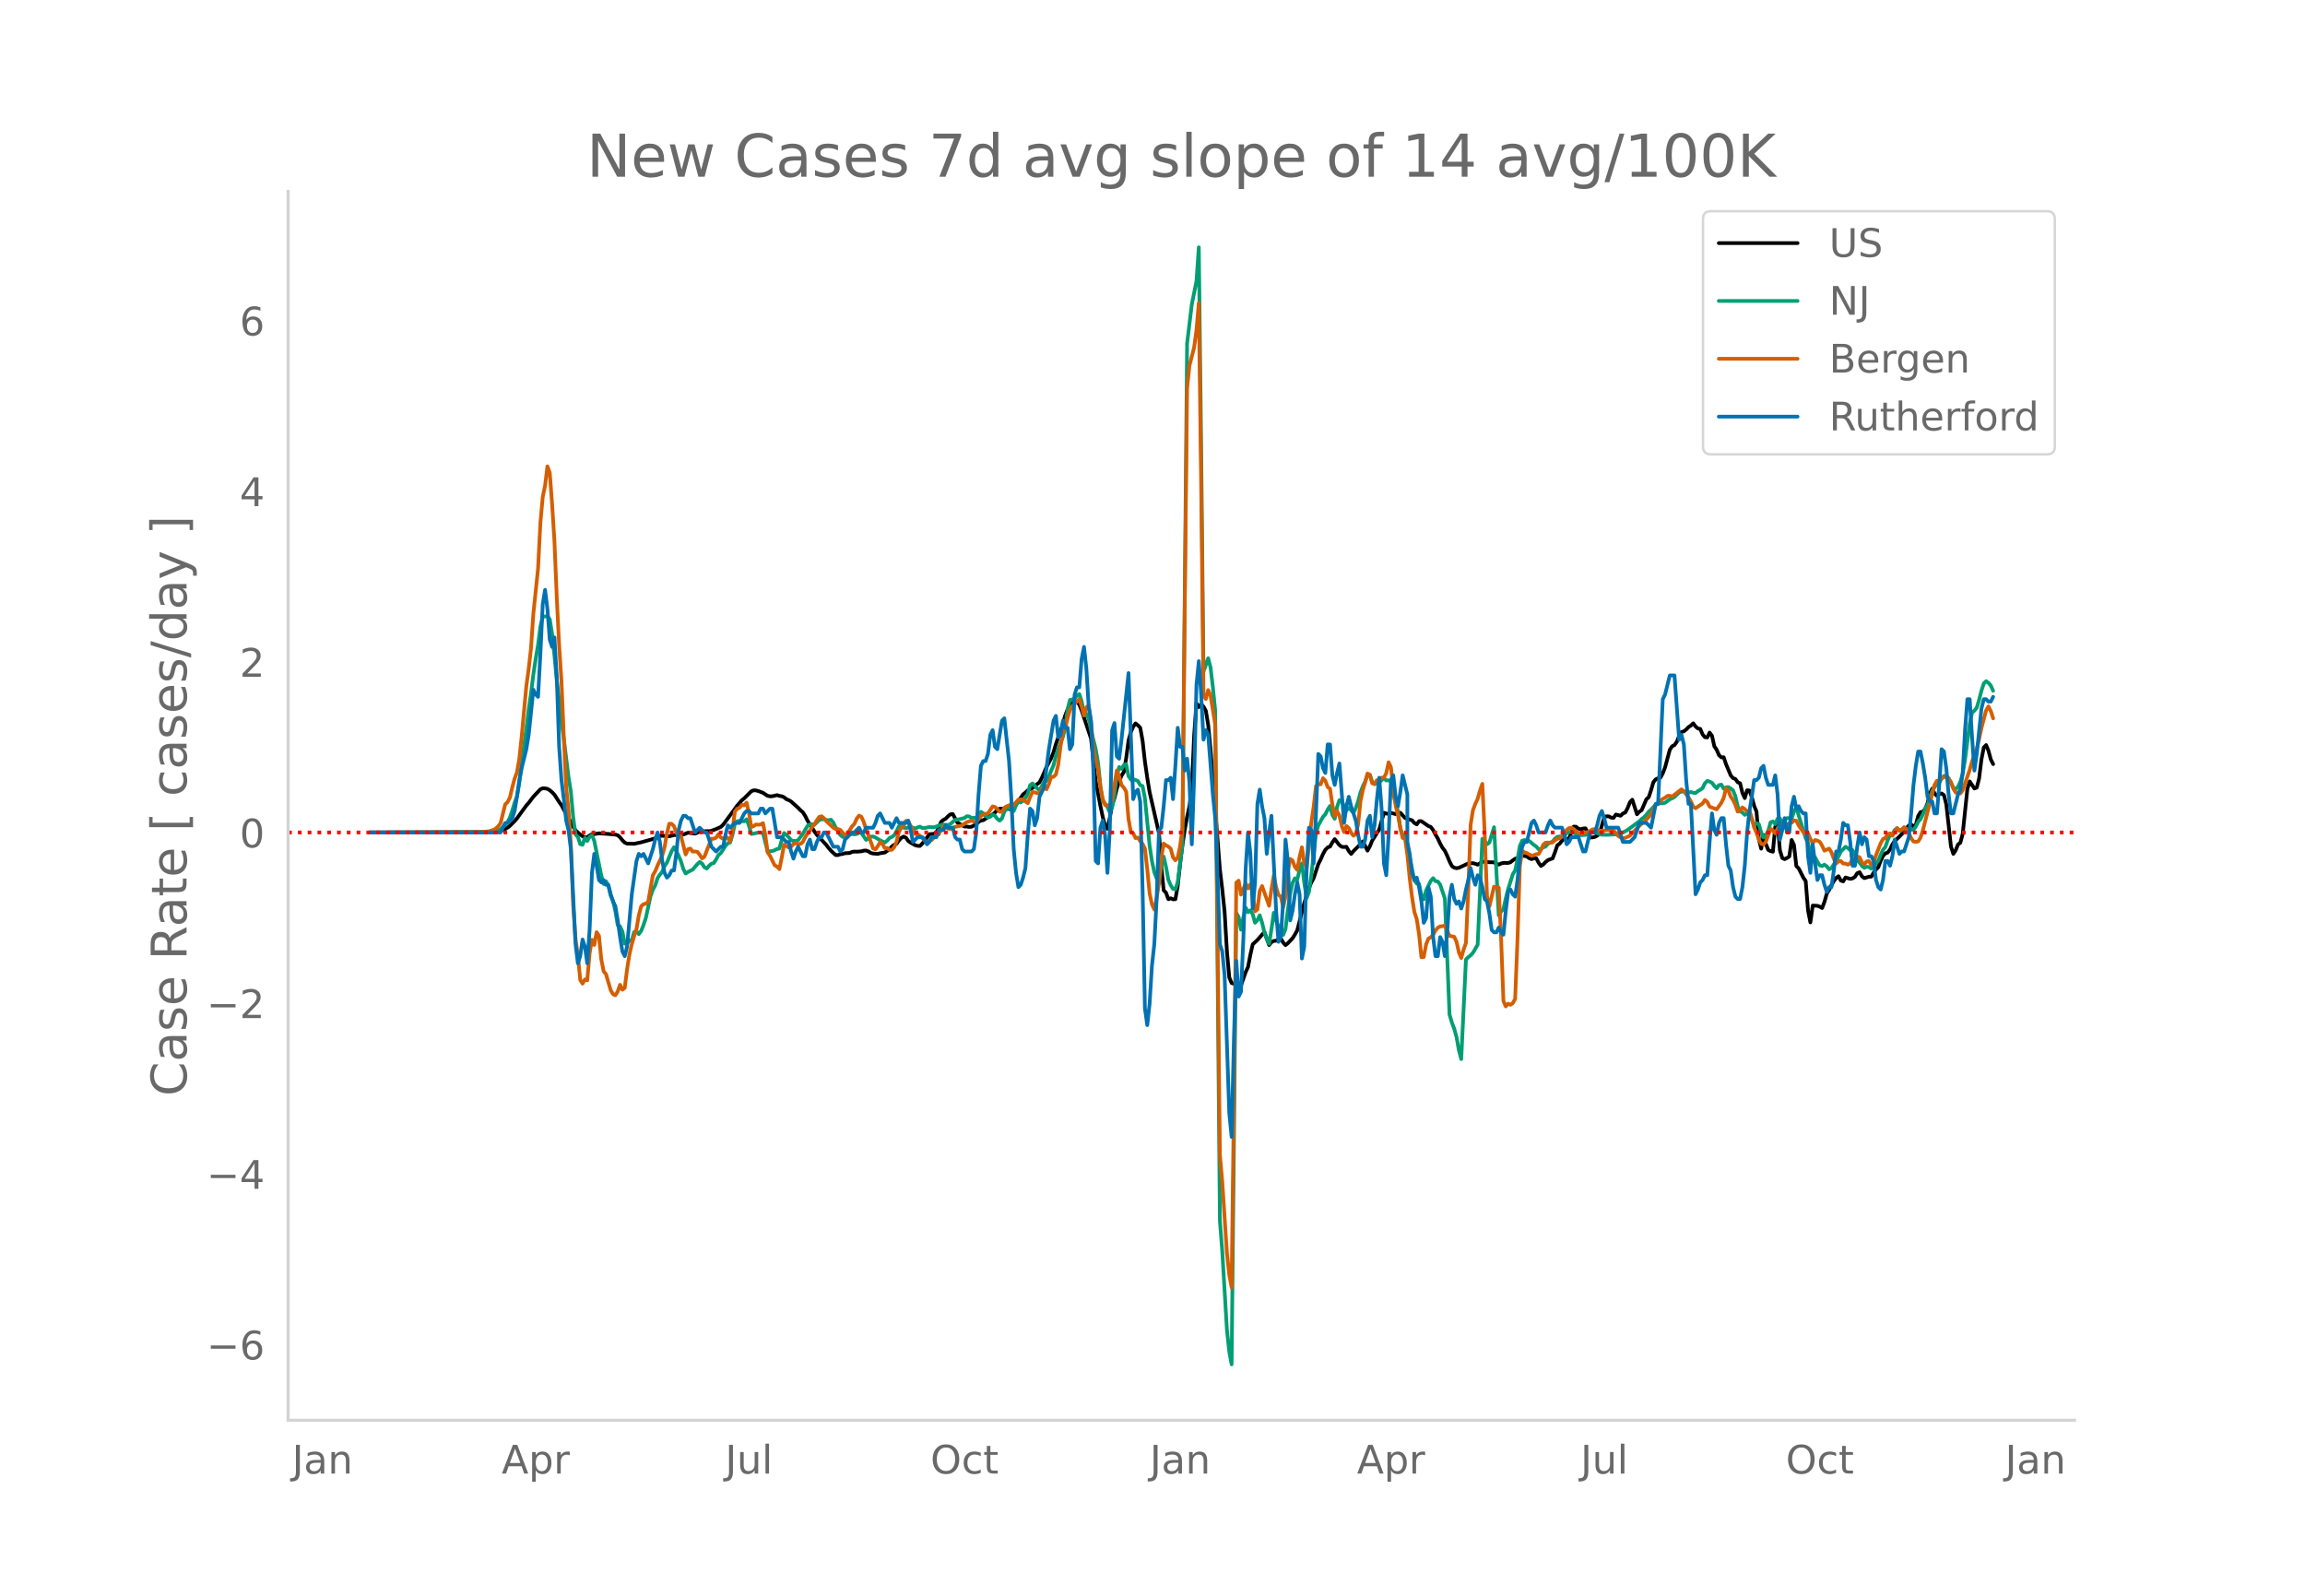 <svg height="864" viewBox="0 0 936 648" width="1248" xmlns="http://www.w3.org/2000/svg" xmlns:xlink="http://www.w3.org/1999/xlink"><defs><style>*{stroke-linecap:butt;stroke-linejoin:round}</style></defs><g id="figure_1"><path d="M0 648h936V0H0z" style="fill:#fff" id="patch_1"/><g id="axes_1"><path d="M117 576.72h725.4V77.76H117z" style="fill:none" id="patch_2"/><path clip-path="url(#p8e85df5270)" d="m149.973 338.045 47.58-.139 4.757-.325.952-.177.952-.31 1.903-1.038.951-.725 1.904-1.897.951-1.119 3.807-5.229.951-1.062 1.903-2.495 2.855-3.033.952-.4.951.044.952.176.951.566.952.823.952.998 1.903 2.955.951 1.327 1.904 3.54 1.903 3.374.951 1.848.952 1.415 1.903 1.7.952.705.951.48.952-.067.952-.726.951-.499.952-.044 1.903-.325 3.806.258 2.855.263.952.263.951.84.952 1.195.951.96.952.398 2.855.08 2.855-.612 5.71-1.597 1.902-.997.952-.05 2.855.207 1.903-.47 1.903-.125.952-.137.951.02 1.903-.757 2.855.398.952-.392.951-.647.952-.045.952.122.951-.086.952.053.951-.178 1.904-.703 1.903-.845.951-.907 4.758-6.441.952-1.367 1.903-2.144.952-.774 2.855-2.853.951-.393.952.053.951.243 1.903.719 1.904 1.24.951.172.952-.019 1.903-.46.952.319.951.144.952.405.951.803.952.365.952.554 2.854 2.57.952.996.952.8.951 1.481.952 1.942 2.855 4.464.951 1.292 3.807 4.07.951 1.277.952 1.088 1.903 1.763.951.01.952-.331.952-.128.951-.295 1.903-.08.952-.442.952-.136.951.047 1.903-.147.952-.28.952-.047.951.358.952.625.951.232 1.904.15.951-.259 1.903-.298 1.904-1.33.951-1.117.952-.72.951-.389.952-1.336.952-1.042.951-.524.952.422.951 1.36.952.672 1.903 1.041.952.259.951.026.952-.964 1.903-2.438.952-1.362 1.903-.166.951-.62.952-1.93.952-2.299.951-.79.952-.518.951-.995.952-.768.952-.088 1.903 3.502 2.855 1.573.951-.003.952.155.951-.094 1.904-.95.951-1.01.952-.526.951-.144 1.904-1.279.951-.453.952-.623.951-.758.952-1.092.951-.46.952-.073 1.903.156.952-.025.951.364.952-.499.952-1.691 2.854-4.074.952-.704.952-.936 1.903-.928 1.903-1.574.952-.742.951-1.812 1.903-4.403 1.904-3.627.951-2.404.952-3.274.951-2.731.952-2.366 1.903-6.596.952-2.411.951-1.834.952-1.11.951-.38.952.195.952 1.208.951 2.392 3.807 11.394 1.903 17.336 1.903 9.987.952 4.553.951 3.425.952 1.311.951-4.42.952-5.337.952-2.67.951-3.856.952-2.909.951-2.32.952-1.588.952-5.507.951-7.228.952-3.475.951-2.118.952-1.363.952.787.951.991.952 5.265.951 8.463.952 6.614.951 5.82 3.807 16.67.951 13.526.952 9.604.952 1.022.951 2.64.952-.382.951.43.952-.06.952-5.423.951-8.835.952-7.67.951-6.259.952-5.262.952-4.287.951-7.412.952-21.401.951-12.99.952 1.525.952-1.15.951.94.952 1.738.951 5.718.952 9.996 3.806 48.751.952 7.966.951 9.114.952 16.17.952 10.58.951 2.236.952.322.951-.522.952 1.85.952-.723 1.903-5.39.951-2.043.952-4.998.952-4.208 1.903-1.76 1.903-2.168.952-1.042 1.903 5.241.951-1.182.952-.476.952-.074.951-.587.952-.334.951 1.648.952 1.048.952-.77 1.903-2.028.951-1.477.952-1.715 2.855-11.085 1.903-6.01.951-2.34.952-1.75 1.903-5.747.952-1.875.951-2.18.952-1.738.952-.96.951-.356.952-1.69.951-1.32 1.904 2.424.951.69.952.098.951-.12.952 1.745.952 1.168.951-1.143 1.903-1.873 1.904-2.049 1.903 3.745.951-1.796.952-2.313 2.855-4.49 1.903-6.787.951.315.952.146.952-.411 1.903.491 1.903-.55 1.903 2.127 2.855.949.952 1.07.951.582.952-1.319.951.012 2.855 1.993.952.346.951 1.269.952 1.855.952 1.57.951 2.061.952 1.702.951 1.239.952 2.005.951 2.303.952 1.877.952.659.951.211.952-.168 3.806-1.772 1.903-.098.952.223.952.387 1.903-1.175.951-.037 1.904.216 1.903.038.951.626.952.281.952-.44.951-.24 1.903.025.952-.275.952-.784.951-.63.952-.308.951-.604.952-.372 1.903.315.952.746.951.37.952-.327.951-.038.952 1.805.952 1.316.951-.587.952-1.012.951-.763 1.904-.715.951-2.479.952-2.822.951-.643.952-1.246.952-.74.951.095.952-.266 1.903-4.788.952.055.951.79.952.213.951-.274.952-.108.952 1.745.951 2.003.952-.042.951-.184.952-.502.952-.726 1.903-6.764.951-.404.952.03.951.545.952.066.952-1.351 1.903.496.951-.926.952-.386.952-1.814.951-2.372.952-1.014 1.903 5.907.952-1.018.951-.654 1.903-4.414.952-.823.952-2.839.951-3.294.952-1.148.951-.408.952-.285.952-1.72.951-2.484 1.903-7.115.952-1.408.952-.485.951-1.34.952-2.35.951-1.617.952-.261.951-.756.952-.976.952-.627.951-.915.952 1.31.951.8.952.162.952 2.242.951 1.13.952.093.951-1.962.952 1.27.952 4.29.951 1.4.952 2.214.951.878.952-.04.952 2.817 1.903 4.553.951 1.112.952.348.952 1.324.951.43.952 3.918.951 2.084.952-3.171.952.112.951 2.68.952 3.525.951 2.331.952 11.02.951 4.046.952-5.487.952 3.57.951 2.402.952.51.951.238.952-10.094.952-1.903.951 11.45.952 3.107.951.461.952-.459.952-.624.951-6.716.952 1.997.951 8.592.952.958 1.903 3.765.952 1.364.951 11.976.952 4.83.952-6.832 1.903.096.951.349.952.561.952-2.478.951-3.382.952-1.515.951-1.959.952-1.631.951-1.281.952-.68.952 1.762.951.325.952-1.572 1.903.544.952-.186.951-.597.952-1.506.951-.392.952 1.644.952.733 1.903-.546.951-.05.952-1.631.952-1.256.951-.974.952-2.586.951-1.964.952-1.033.952-.325.951-1.257.952-2.05.951-1.49.952-.763 2.855-2.87.951-1.434.952-1.113.951-.463.952.885.952-.723.951-3.557.952-1.595.951-.156.952-1.139.952-2.315.951-3.974.952-1.94.951 1.918.952.986.952-.698.951-.25.952.67.951 3.75 1.904 17.141.951 2.952.952-1.418.951-2.384.952-.71.952-3.575 1.903-18.253.951-3.052 1.904 2.855.951-.353.952-3.681.951-7.765.952-4.824.951-1.011.952 2.306.952 3.536.951 1.895h0" style="fill:none;stroke:#000;stroke-linecap:round;stroke-width:1.5" id="line2d_1"/><path clip-path="url(#p8e85df5270)" d="m149.973 338.04 47.58-.098 2.854-.227.952-.187.951-.32.952-.474 1.903-1.772.952-1.1.951-1.927.952-2.787.952-3.15.951-2.579.952-5.418 1.903-14.994.952-6.961.951-7.783.952-6.744.951-7.607.952-6.45.951-5.523.952-7.427.952-4.138 1.903-.113.951 1.152.952 6.005.952 8.844.951 10.066.952 7.745.951 9.031.952 6.939 1.903 15.472.952 5.834.951 10.564.952 6.92.952.998.951 2.964.952.229.951-2.771.952 1.228.952-1.674.951-.709.952 2.365 2.855 14.135.951 3.366.952-1.1.951 1.713.952 4.112.951 2.152.952 4.116.952 5.699.951.51.952 2.081.951 4.945.952-.058.952-1.254.951.046.952-3.434.951-.37.952 1.186.952-1.272.951-2.394.952-2.86 1.903-8.862.952-2.661.951-1.716.952-2.95.951-1.453.952-1.133.952-2.353.951-1.34 1.903-4.659.952-1.622.952 1.529.951 1.946.952 2.251.951 3.114.952 1.837.951-.643 1.904-.95 1.903-2.237.951-.882.952.689.952 1.463.951.551.952-1.138.951-.842.952-.273.952-1.447.951-1.837.952-.733 1.903-2.967.952-1.026.951-.354.952-3.185.951-4.385.952-1.043.952-.125 1.903.19.951-.851.952 2.56.952 3.394.951-.124 1.903-.456 1.903.14 1.904 7.61 1.903-.24.951-.332.952-.494.952-.169.951-3.493.952-2.815.951.749.952.995.952 1.18.951.27.952.035.951-.342 1.904-2.588 1.903-3.177.951-.633.952-.034.952.154 1.903-1.94.951-.218.952-.09.952.335.951.125.952-.229.951 1.169.952 1.968 1.903 3.09.952.75.951.157 1.903-1.276.952-.063.952.185.951-.184.952-.503.951.05 1.904 2.868 1.903-1.326.951-.061.952.394 1.903 1.166 1.903.894.952-.764.952-1.083.951-.42.952-.683.951-1.65.952-1.987.952-.19.951.776.952.09 1.903-.252.952.114.951.406.952-.52.951-.292.952.555.951-.018 1.904-.364 1.903.091 2.855-.997.951-.08 1.903.138.952-.4 1.903-1.688.952-.072 2.855-.673.951-.724.952.085.951.665.952-.153.952.068.951-.94.952-1.499.951.613.952.98.952.655.951-.24.952-.913.951.492.952 1.242.951.744.952-.933.952-2.721.951-1.19.952-.233.951.404.952.762.952-2.325.951-1.566.952.408.951-.729.952-1.015.952-1.841.951-3.386.952-.737 1.903 2.005.952.784 1.903-3.507.951-.34.952-1.62.952-2.549.951-2.153.952-3.902 2.855-7.657.951-3.985.952-7.182.951-3.822.952-.16.951-.574.952-.983.952-.641.951 2.944.952 4.703.951.335.952 2.054.952 4.62 1.903 7.687.951 5.544.952 9.3.952 6.38.951.936.952 1.32.951 2.22.952-1.93.952-5.065.951-7.897.952-3.527.951.733.952-1.545.952-.38.951 4.869.952 1.391.951-.072.952.241.952.428.951 1.686.952.38.951 4.99 1.903 19.177.952 6.31.952 4.445.951 2.557.952 1.852.951-6.567.952-4.118.952 4.154.951 5.257.952 2.185.951 1.523.952.143.952-2.89 1.903-15.22 1.903-203.525 1.903-15.837 1.903-9.43.952-13.781.952 80.61.951 91.681 1.903-5.42.952 3.734.952 8.004.951 9.523 1.903 207.19.952 12.22 1.903 32.07.952 8.83.951 5.158 1.903-183.279.952 1.648.952 5.116.951-5.03.952-3.941.951 1.863.952-.76.952 1.614.951 3.437.952-1.049.951-1.978.952 2.997.952 3.991.951 2.66.952 1.923.951-5.904.952-6.682.952 3.21.951 2.311.952.118.951 3.32.952-2.377.952-7.803.951-6.598.952-4.278.951-1.905.952.59.951-4.045.952-2.61.952 7.867.951 6.206.952-2.49.951-6.626 1.904-17.138.951-3.243 1.903-3.465.952-1.021.952-1.953.951-1.46.952 3.637.951 1.557.952-4.751.952-2.781.951-.034.952 2.82.951 1.356.952-1.011.952.922.951 1.146.952-1.998.951-2.761.952-3.587.952-2.494.951-1.915.952-2.812.951.101.952 2.884.951.916.952-.6.952-.176 1.903-1.724.951.967.952-.081.952.477.951 4.994 1.903 7.258.952 6.7.952 2.902.951-.082 3.807 18.367.951 1.3.952.155.951 4.634.952 1.632.952-3.587 1.903-3.927.951-1.081.952 1.224.952.145.951 1.24 1.903 5.65 1.903 47.102.952 3.27.952 2.505.951 3.457.952 5.339.951 3.533 1.904-40.405.951-.997.952-.723.951-1.023 1.904-3.29 1.903-42.96.951.811.952 1.35.952-.665 1.903-6.248 1.903 35.737.952-1.481.951-1.003.952-4.345.951-3.762 1.904-6.048.951-1.536.952-4.342.951-5.597.952-2.142.952-.276 1.903.378 1.903 1.614.951.65.952 1.09.952-.137.951-.602.952-.374.951-1.095.952-.503.952-.374.951-1.185.952-.758.951-.133.952.037.952-.424.951-1.007.952-.458.951.052 1.904.695 1.903.563 1.903-.131.952-.15.951-.477.952-.29.951.017.952.157.952.466.951.243.952-.038.951.074 3.807-.205.951-.363 1.903-.36 1.904-1.085 4.758-3.503.951-.931.952-.68.951-1.038.952-1.214.952-.862 1.903-2.055.951-.374.952-.153.952-.014.951-.187 1.903-1.42.952-.391.952-.538 1.903-1.853.951-.342.952-.074 1.903.482.952-.235.951.304.952.092.951-.77.952-.526.952-.687.951-1.974.952-.95.951.281.952.48.952 1.23.951 1.019.952-1.29.951-.21.952 1.647.952-.541.951-.114.952.598.951.748.952 2.393.952 4.17.951 1.899.952.525.951.956.952-.514.952-.993.951 3.25.952 2.454.951-.812.952.377.951 3.358.952 2.052.952-.826.951-1.818.952-3.477.951-.404.952 1.109.952-2.236.951-.04.952 2.256.951-1.646.952-.76.952-.027.951.333.952-3.058.951-1.516 3.807 12.386.951 1.971.952 4.019.952 2.173.951-.39.952 1.883.951 1.396.952.29.952-.579.951.713.952 1.17.951-.444.952-1.548.951-1.227 1.904-4 1.903-1.915.951.505.952.846h.952l.951 1.907.952 2.3.951.87.952 1.313.952.802.951-.436.952.155.951.583.952-.756.952-1.411.951-1.055.952-2.415.951-2.01.952-1.099.952-2.848.951-2.05.952-.42.951-1.583.952-.712.952 1.064.951-.48.952-.606.951.647.952.26.951-.34.952.042.952-1.31.951-1.953.952-.979.951-1.949.952-2.319.952-1.66 1.903-5.697.951-1.447.952-1.15.952-.677.951-1.596.952-1.139.951.042.952.94 1.903 3.835.952.637.951-1.043.952-2.002.952-3.247.951-5.697 1.903-14.636.952-4.564.952-.726.951-1.21.952-3.16.951-3.726.952-2.958.951-.935.952.655.952 1.138.951 2.126h0" style="fill:none;stroke:#009e73;stroke-linecap:round;stroke-width:1.5" id="line2d_2"/><path clip-path="url(#p8e85df5270)" d="m149.973 338.04 41.87-.095 3.806-.133 2.855-.247 1.903-.588.952-.53.951-.93.952-1.233 1.903-7.7.952-.872.951-1.878.952-4.077.952-3.585.951-2.522.952-5.462.951-8.97 1.904-20.578.951-6.998.952-8.478.951-13.958 1.903-18.226.952-18.624.952-10.564.951-4.57.952-7.852.951 2.617.952 12.745.952 15.077.951 22.93.952 19.23.951 14.585.952 22.758.952 20.065.951 9.71.952 13.75.951 24.542.952 13.977.952 6.449.951 10.07.952 1.536.951-1.706.952.379.952-10.943.951-5.52.952 2.087.951-5.177.952 1.46.952 9.615.951 4.818.952 1.137 1.903 6.506.951 1.63.952.437.952-1.517.951-2.712.952 1.972.951-.74.952-7.548.952-6.03.951-4.116.952-3.3.951-2.826.952-5.614.952-3.66.951-.892.952-.19.951-.777 1.904-10.753.951-1.67.952-2.275 1.903-4.078.952-3.394.951-5.576.952-3.964.951.057.952.91.952 2.485.951 1.84.952-.285 1.903 7.491.951-2.124.952-.284.952 1.232.951-.038.952.152.951 1.195.952 1.441.952-.645 2.854-7.34.952.02.952-.417.951-1.442.952 1.328.951.607.952-.816.952.455.951 1.423.952-4.59.951-7.624.952-1.119.952-.398.951-1.176.952.228.951-1.12.952 4.06.952 5.84.951-.36.952-.664.951.095.952-.114.951-.512.952 4.855.952 7.018.951 1.384 1.903 3.87.952.473.952 1.043.951-4.646.952-5.273 1.903 1.138.952-.341.951-1.024.952-.398.951.379.952-.057.952-.797.951-1.877.952-1.555.951-1.1.952-1.67.952-1.023.951-1.612.952-1.328.951-.285.952.778.952 1.195 2.854 2.693.952.569.951-.019.952.322 1.903 2.2.952-.569 1.903-3.053.952-.986.951-2.143.952-1.233.951.474.952 2.124.952 2.997.951 2.37 1.903 5.33.952.398.952-1.29.951-1.63.952.777.951 1.65.952-.038.952.74.951-.02.952-1.024.951-2.294.952-3.926.952-1.707.951-.872.952-1.935.951.247.952 1.706.952 2.106.951 1.346.952.02.951.644.952.853.951 1.176.952.588.952-.664.951-.246 1.903-2.03.952-.208.952-1.935.951-1.479 1.903 1.005.952.171 1.903-.872 1.903-.36.952-.266 1.903-1.309 1.903-.607.952.455.952.19 1.903-2.465.951-.645.952-.285.952-.151 1.903-2.845.951.227.952.854.951 1.1.952-.02.952-1.63.951-.588.952-.342.951-.512.952.323 1.903-2.181 1.903-.114.952.891.952.664.951-2.446.952-2.03.951.076.952.398.952-.018.951-1.821.952-.607.951.815.952-2.143.952-2.882.951-.02.952-.948.951-3.944.952-7.606.952-5.5.951-1.687.952-4.21.951-3.244.952-1.555 2.855-2.902.951 3.035.952 3.66.951-3.319.952-.796.952 7.055.951 9.862.952 4.95.951 4.134.952 7.245.952 4.78.951 2.389.952.208.951-.17.952-2.428 1.903-11.588.952 2.295.951 3.566.952 1.119.952 1.574.951 11.113.952 5.425.951.398.952 1.953.952-.19.951 1.442.952 1.119.951 1.896.952 8.307.951 9.9.952 4.438.952 2.086.951-4.532.952-6.202.951-10.298.952-5.747.952.74.951.493.952.853.951 3.49.952 1.214.952-1.1.951-4.514.952-7.358 1.903-178.692.952-9.199 1.903-7.396.951-7.017.952-11.02.952 73.681.951 85.648.952 1.48.951-3.623.952 2.238 1.903 11.72 1.903 174.937.952 10.602 1.903 29.055.952 8.933.951 5.082.952-77.568.951-86.786.952-.815.952 5.651 1.903-4.532.951 1.991.952-1.593.952 3.622.951 7.302.952-.74.951-7.529.952-1.991 2.855 8.022.951-6.695.952-5.632.952 4.798.951 3.091.952.664.951 4.362.952-4.305.952-10.26.951-5.064.952.664.951 2.56.952 1.233.951-5.235.952-3.926.952 6.316.951 1.859 1.903-18.15.952-6.43.952-8.401.951-.873.952.095.951-2.484.952 1.043.952 2.56.951.683.952 6.486.951 4.647.952-2.049.952 1.783.951 4.21.952 2.504.951-2.447.952.797.952 1.915.951 1.214.952-.569.951-4.115.952-9.37.952-4.513.951-3.091.952-3.604.951.55.952 3.395.951.303.952-1.517.952.209.951-1.214.952-.076.951-1.783.952-4.419.952 2.01.951 9.313.952 6.24.951 3.906.952 5.235.952 4.02.951.228.952 6.486.951 9.654.952 7.624.952 6.087.951 2.864.952 6.183.951 9.312.952-.076.952-5.158.951-2.333.952-.55.951-1.024.952-1.707.952-1.138.951-.531.952-.095.951-.247 1.903 4.173 1.904.398.951 2.067.952 4.249.951 2.275.952-3.394.952-2.693.951-21.697.952-26.286.951-5.955.952-2.541.952-2.049.951-3.394.952-2.694.951 19.971.952 25.698.952 4.097 1.903-8.023.951.323.952.057.952 20.463.951 25.547.952 2.238.951-1.081.952.417.952-.664.951-1.726.952-23.934.951-29.852.952-6.41.952.702.951.284 1.903 1.081.952-.208.951-.418.952-.057.952-1.63.951-2.163.952-.815.951-.057.952.095.952-.17.951-.892.952-.588.951-.152.952-.702 1.903-2.712.952-.74.951-.189.952.588.952.872.951.55.952.38.951-.038.952-.436.952-.095.951-.474.952-.664.951-.057 1.904.55.951.095.952-.076.951-.247 2.855.266.952.967.951 1.195.952.588.951.322.952-.133 1.903-.91 2.855-2.977 1.903-1.935.952-.702 1.903-1.896.952-1.29 1.903-3.68 2.855-2.446.951-.474.952-.758.951-.038.952.322 3.806-2.94.952.797 1.903 2.503.952 1.631.951 2.106.952.663 2.855-1.953.951-1.404.952.778.951 1.935 2.855 1.08 1.903-2.636.952-2.029.952-3.83.951.853.952 2.484.951 1.347.952 1.99.952 2.75.951-.435.952-1.271.951.683.952.91.952-.17.951 3.129.952 3.565.951 2.105.952 2.77.951 1.782.952.285.952-1.12 1.903-5.272.951.683.952 1.195.952-2.049.951-1.479.952 1.442 2.855-2.087.951-.17.952-.93.951.133.952 1.916 1.903 2.712.952 1.043.951-.493.952 2.219.952 1.782.951-1.365.952.265.951.475.952 1.574.952 2.01 1.903-.816.951 1.537.952 2.56.951 1.972.952-.91.952-.114.951 1.005.952.038.951.418.952-.494.952-1.687.951-.456.952-.644.951.284.952 2.067.952.835.951-1.195.952-.152.951 1.555.952-.872.952-3.072 1.903-4.837.951-1.725.952-.418.952-1.574.951-.284.952.967 1.903-3.148.952.986.951-.266.952-1.1.951.759.952 1.669.951 2.048.952 1.366.952.132.951-.19.952-1.478.951-3.035 4.758-18.434.952-1.65.952-.133.951-.835.952-.663.951.151.952.588.952 1.442.951 2.617.952 1.574 1.903.398.952-1.308 2.854-8.27.952-3.432 1.903-5.215.952-3.812.951-4.476 1.903-7.226.952-1.612.952 1.915.951 2.94h0" style="fill:none;stroke:#d55e00;stroke-linecap:round;stroke-width:1.5" id="line2d_3"/><path clip-path="url(#p8e85df5270)" d="M149.973 338.04h53.289l1.903-3.864h.952l1.903-1.932.952-2.898.951-5.796.952-6.761.951-4.83 1.904-7.727.951-5.796 1.903-18.353.952 1.932.951.966.952-17.387.952-20.285.951-5.795.952 7.727.951 12.557.952 2.898.952-3.864.951 16.421.952 28.013.951 13.523.952 7.727.952 8.694.951 3.863.952 7.728 1.903 38.638.952 7.727.951-2.898.952-6.761.951 2.897.952 6.762.952-13.523.951-23.183.952-7.727.951 4.83.952 5.795.952.966.951-.966.952 1.932h.951l.952 3.864.951 2.898.952 1.932.952 5.795.951 6.762.952 5.795.951 1.932.952-3.864 1.903-21.25 1.903-13.523.952-2.898.952.966.951-.966 1.903 3.864 1.904-5.796.951-3.864.952-2.898.951 3.864.952 7.728.952 4.83.951 1.931.952-.966.951-1.932h.952l.952-6.761.951-9.66.952-3.863.951-1.932h.952l.951.966h.952l1.903 5.795 1.903-1.931 1.904 1.931h.951l1.903 5.796 1.904 1.932 1.903-1.932h.951l.952-4.83.952-3.863.951.966 1.903-1.932h1.904l1.903-3.864.951-.966h.952l.952.966h2.854l.952-1.932h.951l.952 1.932 1.903-1.932h.952l1.903 11.591h1.903l1.903 1.932h.952l.952 3.864.951 2.898.952-2.898.951-1.932 1.904 3.864h.951l.952-4.83.951-1.932.952 3.864h.952l.951-2.898.952-1.932h.951l.952-1.932h.952l2.854 5.796h1.903l.952 1.932.952-.966.951-3.864 2.855-2.898h.952l1.903-1.931.951 1.931h.952l.952-1.931h2.854l.952-1.932.952-2.898.951-.966 1.903 3.864h1.904l.951 1.932 1.903-3.864.952 1.932h2.855l.951-.966.952 3.863.952 4.83 1.903-1.932h1.903l.951.966.952 1.932.952-.966.951-1.932h1.903l.952-2.898h1.903l.952-1.931.951.966h1.904l.951 3.863.952.966h.951l.952 3.864.952.966h2.854l.952-.966.952-6.762.951-15.455.952-11.59.951-1.933h.952l.952-2.898.951-7.727.952-1.932.951 6.762.952.966 1.903-11.592.952-.966 1.903 17.387.951 15.455.952 20.285.952 9.66.951 5.795.952-.966.951-2.898.952-3.863.952-13.524.951-10.625.952.966.951 5.796.952-2.898.952-8.694 1.903-3.863 1.903-15.455 1.903-11.592.952-1.932.951 8.694.952-.966.952-5.796.951 2.898h.952l.951 8.694.952-1.932.951-20.285.952-2.898h.952l.951-11.591.952-4.83.951 8.694.952 15.455.952 5.795.951 20.285.952 36.706.951.966.952-14.49.952-2.897.951 5.795.952 15.455.951-17.387.952-40.569.952-2.898.951 13.523.952.966.951-7.727 2.855-27.046 1.903 51.194.952-2.898.952-.965.951 4.83.952 35.739.951 48.297.952 6.761.951-8.693.952-15.455.952-8.693.951-18.353.952-28.013.951-.965.952-8.694.952-10.625h.951l.952-.966.951 8.693.952-13.523.952-15.455.951 7.728h.952l.951 9.659.952-4.83.952 9.66.951 25.114.952-27.046.951-37.672.952-9.66.952 13.524.951 18.353.952-3.864.951 1.932 1.904 24.148.951 9.66.952 24.148.951 27.047.952 2.897.951 9.66 1.904 56.024.951 9.66.952-40.57.951-30.91.952 14.49.952-1.933.951-21.25.952-28.978.951-14.49.952 8.694.952 22.216.951-10.625.952-31.876.951-5.795.952 6.761.952 4.83.951 14.489.952-8.694.951-6.761 1.904 38.637.951 12.558.952-1.932.951-14.49.952-25.114.952 8.694.951 24.148.952-3.864.951-6.761.952-4.83.951 4.83.952 26.08.952-4.83.951-30.91.952-17.386.951.965.952 13.524.952-20.285.951-24.149.952.966.951 4.83.952 1.932.952-11.591h.951l.952 12.557.951 3.864.952-4.83.952-3.864 1.903 24.149.951-6.762.952-3.864.952 3.864 1.903 5.796.951 5.795.952 4.83h.952l.951-2.898.952-7.727.951-1.932.952 8.693.951-4.83.952-10.625.952-8.693.951 12.557.952 22.217.951 4.83.952-16.422.952-22.216.951-1.932.952 8.693.951 3.864.952-5.796.952-6.761 1.903 7.727v19.32l.951 4.829.952 7.727.952 2.898.951-.966.952 3.864.951 5.796.952 8.693.952-1.932.951-12.557.952 3.864.951 16.42.952 7.728h.952l.951-7.727.952 1.932.951 5.795.952-9.66.951-14.488.952-4.83.952 5.796.951 1.932.952-.966.951 2.897.952-2.897.952-4.83.951-3.864.952-4.83.951 3.864.952 2.898.952-3.864.951.966.952 3.864.951 4.83.952.966.952 4.83.951 6.76.952.967h.951l.952-1.932.952 1.932.951.966.952-9.66.951-7.727.952-.966.952 1.932.951.966.952-6.762.951-8.693.952-4.83.952-1.932h.951l1.903-7.727.952-.966.951 1.932.952 2.897h2.855l.951-2.897.952-1.932.952 1.932.951.966h2.855l.952 2.897.951 3.864.952-.966.951-1.932h2.855l1.903 5.796h.952l1.903-7.728h1.903l.952-2.897.952-3.864.951-1.932.952 2.898.951 3.864h4.758l1.903 5.795h2.855l1.903-1.932 1.904-5.795h2.854l1.904 1.932 1.903-9.66h.951l1.904-42.501.951-1.932 1.903-7.728h1.904l1.903 26.08.951-1.931.952 3.864.951 14.489.952 9.66h.952l1.903 36.705.951-1.932.952-2.898.952-.966.951-1.932h.952l.951-13.523.952-11.591.952 6.761.951 1.932.952-4.83.951-1.931h.952l.952 10.625.951 8.694.952 1.931.951 6.762.952 3.864.952.966h.951l.952-4.83.951-8.693.952-13.524.952-8.693.951-5.796.952-6.761h.951l.952-.966.951-3.864.952-.966.952 4.83.951 2.898h1.903l.952-3.864.952 7.727.951 18.353.952-3.864.951-4.83.952 5.796h.952l.951-10.625.952-3.864.951 4.83.952-.966.952 1.932.951.966h.952l.951 17.387.952 6.761.952-11.59.951 7.727.952 6.761.951-1.932h.952l.952 3.864.951 2.898.952-1.932h.951l.952-6.762.951-7.727h.952l.952-4.83.951-6.761.952.966h.951l.952 6.761.952 9.66h.951l.952-7.728.951-5.796.952 4.83.952-2.898.951.966.952 6.762h.951l.952 1.932.952 7.727.951 2.898.952.966.951-3.864.952-7.727h.952l.951 1.932.952-3.864.951-6.762 1.904 5.796.951-.966h.952l1.903-5.796.951-9.66.952-11.59.952-7.728.951-5.795h.952l.951 4.83.952 5.795.952 7.727.951 1.932h.952l.951 4.83h.952l.952-11.591.951-14.49.952.967.951 6.761.952 10.625.952 7.728h.951l1.903-7.728.952-1.931.952-6.762.951-17.387.952-12.557h.951l.952 15.455.952 13.523.951-6.762 1.903-18.352.952-3.864h.951l.952.966h.952l.951-1.932h0" style="fill:none;stroke:#0072b2;stroke-linecap:round;stroke-width:1.5" id="line2d_4"/><path clip-path="url(#p8e85df5270)" d="M117 338.04h725.4" style="fill:none;stroke:red;stroke-dasharray:1.5,2.475;stroke-dashoffset:0;stroke-width:1.5" id="line2d_5"/><path d="M117 576.72V77.76" style="fill:none;stroke:#d3d3d3;stroke-linecap:square;stroke-linejoin:miter;stroke-width:1.25" id="patch_3"/><path d="M117 576.72h725.4" style="fill:none;stroke:#d3d3d3;stroke-linecap:square;stroke-linejoin:miter;stroke-width:1.25" id="patch_4"/><g id="matplotlib.axis_1"><g id="xtick_1"><g style="fill:#696969" transform="matrix(.16 0 0 -.16 118.608 598.378)" id="text_1"><defs><path d="M9.813 72.906h9.859V5.078q0-13.187-5-19.14-5-5.954-16.094-5.954h-3.75v8.297h3.078q6.531 0 9.219 3.672Q9.813-4.39 9.813 5.078z" id="DejaVuSans-74"/><path d="M34.281 27.484q-10.89 0-15.093-2.484-4.204-2.484-4.204-8.5 0-4.781 3.157-7.594 3.156-2.797 8.562-2.797 7.485 0 12 5.297 4.516 5.297 4.516 14.078v2zm17.922 3.72V0H43.22v8.297Q40.14 3.328 35.547.953q-4.594-2.375-11.234-2.375-8.391 0-13.36 4.719Q6 8.016 6 15.922q0 9.219 6.172 13.906 6.187 4.688 18.437 4.688h12.61v.89q0 6.203-4.078 9.594-4.078 3.39-11.453 3.39-4.688 0-9.141-1.124-4.438-1.125-8.531-3.375v8.312q4.921 1.906 9.562 2.844 4.64.953 9.031.953 11.875 0 17.735-6.156 5.86-6.14 5.86-18.64z" id="DejaVuSans-97"/><path d="M54.89 33.016V0h-8.984v32.719q0 7.765-3.031 11.61-3.031 3.858-9.078 3.858-7.281 0-11.484-4.64-4.204-4.625-4.204-12.64V0H9.08v54.688h9.03v-8.5q3.235 4.937 7.594 7.374Q30.078 56 35.797 56q9.422 0 14.25-5.828 4.844-5.828 4.844-17.156z" id="DejaVuSans-110"/></defs><use xlink:href="#DejaVuSans-74"/><use x="29.492" xlink:href="#DejaVuSans-97"/><use x="90.771" xlink:href="#DejaVuSans-110"/></g></g><g id="xtick_2"><g style="fill:#696969" transform="matrix(.16 0 0 -.16 203.696 598.378)" id="text_2"><defs><path d="M34.188 63.188 20.797 26.906h26.812zm-5.579 9.718h11.188L67.578 0h-10.25l-6.64 18.703h-32.86L11.188 0H.78z" id="DejaVuSans-65"/><path d="M18.11 8.203v-29H9.077v75.484h9.031v-8.296q2.844 4.875 7.157 7.234Q29.594 56 35.594 56q9.968 0 16.187-7.906 6.235-7.907 6.235-20.797T51.78 6.484q-6.218-7.906-16.187-7.906-6 0-10.328 2.375-4.313 2.375-7.157 7.25zm30.578 19.094q0 9.906-4.079 15.547-4.078 5.64-11.203 5.64-7.14 0-11.218-5.64-4.079-5.64-4.079-15.547 0-9.906 4.078-15.547 4.079-5.64 11.22-5.64 7.124 0 11.202 5.64t4.078 15.547z" id="DejaVuSans-112"/><path d="M41.11 46.297q-1.516.875-3.297 1.281Q36.03 48 33.89 48q-7.625 0-11.703-4.953-4.079-4.953-4.079-14.234V0H9.08v54.688h9.03v-8.5q2.844 4.984 7.375 7.39Q30.031 56 36.531 56q.922 0 2.047-.125 1.125-.11 2.484-.36z" id="DejaVuSans-114"/></defs><use xlink:href="#DejaVuSans-65"/><use x="68.408" xlink:href="#DejaVuSans-112"/><use x="131.885" xlink:href="#DejaVuSans-114"/></g></g><g id="xtick_3"><g style="fill:#696969" transform="matrix(.16 0 0 -.16 294.478 598.378)" id="text_3"><defs><path d="M8.5 21.578v33.11h8.984V21.922q0-7.766 3.016-11.656 3.031-3.875 9.094-3.875 7.265 0 11.484 4.64 4.234 4.64 4.234 12.656v31h8.985V0h-8.984v8.406Q42.047 3.422 37.718 1q-4.313-2.422-10.032-2.422-9.421 0-14.312 5.86Q8.5 10.296 8.5 21.578zM31.11 56z" id="DejaVuSans-117"/><path d="M9.422 75.984h8.984V0H9.422z" id="DejaVuSans-108"/></defs><use xlink:href="#DejaVuSans-74"/><use x="29.492" xlink:href="#DejaVuSans-117"/><use x="92.871" xlink:href="#DejaVuSans-108"/></g></g><g id="xtick_4"><g style="fill:#696969" transform="matrix(.16 0 0 -.16 377.845 598.378)" id="text_4"><defs><path d="M39.406 66.219q-10.75 0-17.078-8.016-6.312-8-6.312-21.828 0-13.766 6.312-21.781 6.328-8 17.078-8 10.735 0 17.016 8 6.281 8.015 6.281 21.781 0 13.828-6.281 21.828-6.281 8.016-17.016 8.016zm0 8q15.328 0 24.5-10.281 9.188-10.282 9.188-27.563 0-17.234-9.188-27.516-9.172-10.28-24.5-10.28-15.375 0-24.593 10.25-9.204 10.265-9.204 27.546t9.204 27.563q9.218 10.28 24.593 10.28z" id="DejaVuSans-79"/><path d="M48.781 52.594v-8.407q-3.812 2.11-7.64 3.157-3.828 1.047-7.735 1.047-8.75 0-13.593-5.547-4.829-5.532-4.829-15.547 0-10.016 4.829-15.563 4.843-5.53 13.593-5.53 3.907 0 7.735 1.046 3.828 1.047 7.64 3.156V2.094Q45.016.344 40.984-.531q-4.015-.89-8.562-.89-12.36 0-19.64 7.765-7.266 7.765-7.266 20.953 0 13.375 7.343 21.031Q20.22 56 33.016 56q4.14 0 8.093-.86 3.953-.843 7.672-2.546z" id="DejaVuSans-99"/><path d="M18.313 70.219V54.688h18.5v-6.985h-18.5V18.016q0-6.688 1.828-8.594 1.828-1.906 7.453-1.906h9.218V0h-9.218q-10.407 0-14.36 3.875-3.953 3.89-3.953 14.14v29.688H2.687v6.984h6.594V70.22z" id="DejaVuSans-116"/></defs><use xlink:href="#DejaVuSans-79"/><use x="78.711" xlink:href="#DejaVuSans-99"/><use x="133.691" xlink:href="#DejaVuSans-116"/></g></g><g id="xtick_5"><g style="fill:#696969" transform="matrix(.16 0 0 -.16 466.892 598.378)" id="text_5"><use xlink:href="#DejaVuSans-74"/><use x="29.492" xlink:href="#DejaVuSans-97"/><use x="90.771" xlink:href="#DejaVuSans-110"/></g></g><g id="xtick_6"><g style="fill:#696969" transform="matrix(.16 0 0 -.16 551.028 598.378)" id="text_6"><use xlink:href="#DejaVuSans-65"/><use x="68.408" xlink:href="#DejaVuSans-112"/><use x="131.885" xlink:href="#DejaVuSans-114"/></g></g><g id="xtick_7"><g style="fill:#696969" transform="matrix(.16 0 0 -.16 641.81 598.378)" id="text_7"><use xlink:href="#DejaVuSans-74"/><use x="29.492" xlink:href="#DejaVuSans-117"/><use x="92.871" xlink:href="#DejaVuSans-108"/></g></g><g id="xtick_8"><g style="fill:#696969" transform="matrix(.16 0 0 -.16 725.177 598.378)" id="text_8"><use xlink:href="#DejaVuSans-79"/><use x="78.711" xlink:href="#DejaVuSans-99"/><use x="133.691" xlink:href="#DejaVuSans-116"/></g></g><g id="xtick_9"><g style="fill:#696969" transform="matrix(.16 0 0 -.16 814.223 598.378)" id="text_9"><use xlink:href="#DejaVuSans-74"/><use x="29.492" xlink:href="#DejaVuSans-97"/><use x="90.771" xlink:href="#DejaVuSans-110"/></g></g></g><g id="matplotlib.axis_2"><g id="ytick_1"><g style="fill:#696969" transform="matrix(.16 0 0 -.16 83.912 552.03)" id="text_10"><defs><path d="M10.594 35.5h62.593v-8.297H10.594z" id="DejaVuSans-8722"/><path d="M33.016 40.375q-6.641 0-10.532-4.547-3.875-4.531-3.875-12.437 0-7.86 3.875-12.438 3.891-4.562 10.532-4.562 6.64 0 10.515 4.562 3.875 4.578 3.875 12.438 0 7.906-3.875 12.437-3.875 4.547-10.515 4.547zm19.578 30.922v-8.984q-3.719 1.75-7.5 2.671-3.782.938-7.5.938-9.766 0-14.922-6.594-5.14-6.594-5.875-19.922 2.875 4.25 7.219 6.516 4.359 2.266 9.578 2.266 10.984 0 17.36-6.672 6.374-6.657 6.374-18.125 0-11.235-6.64-18.032-6.641-6.78-17.672-6.78-12.657 0-19.344 9.687-6.688 9.703-6.688 28.109 0 17.281 8.204 27.563 8.203 10.28 22.015 10.28 3.719 0 7.5-.734t7.89-2.187z" id="DejaVuSans-54"/></defs><use xlink:href="#DejaVuSans-8722"/><use x="83.789" xlink:href="#DejaVuSans-54"/></g></g><g id="ytick_2"><g style="fill:#696969" transform="matrix(.16 0 0 -.16 83.912 482.726)" id="text_11"><defs><path d="M37.797 64.313 12.89 25.39h24.906zm-2.594 8.593H47.61V25.391h10.407v-8.203H47.609V0h-9.812v17.188H4.89v9.515z" id="DejaVuSans-52"/></defs><use xlink:href="#DejaVuSans-8722"/><use x="83.789" xlink:href="#DejaVuSans-52"/></g></g><g id="ytick_3"><g style="fill:#696969" transform="matrix(.16 0 0 -.16 83.912 413.422)" id="text_12"><defs><path d="M19.188 8.297h34.421V0H7.33v8.297q5.609 5.812 15.296 15.594 9.703 9.797 12.188 12.64 4.734 5.313 6.609 9 1.89 3.688 1.89 7.25 0 5.813-4.078 9.469-4.078 3.672-10.625 3.672-4.64 0-9.797-1.61-5.14-1.609-11-4.89v9.969Q13.767 71.78 18.938 73q5.188 1.219 9.485 1.219 11.328 0 18.062-5.672 6.735-5.656 6.735-15.125 0-4.5-1.688-8.531-1.672-4.016-6.125-9.485-1.218-1.422-7.765-8.187-6.532-6.766-18.453-18.922z" id="DejaVuSans-50"/></defs><use xlink:href="#DejaVuSans-8722"/><use x="83.789" xlink:href="#DejaVuSans-50"/></g></g><g id="ytick_4"><g style="fill:#696969" transform="matrix(.16 0 0 -.16 97.32 344.118)" id="text_13"><defs><path d="M31.781 66.406q-7.61 0-11.453-7.5Q16.5 51.422 16.5 36.375q0-14.984 3.828-22.484 3.844-7.5 11.453-7.5 7.672 0 11.5 7.5 3.844 7.5 3.844 22.484 0 15.047-3.844 22.531-3.828 7.5-11.5 7.5zm0 7.813q12.266 0 18.735-9.703 6.468-9.688 6.468-28.141 0-18.406-6.468-28.11-6.47-9.687-18.735-9.687-12.25 0-18.718 9.688-6.47 9.703-6.47 28.109 0 18.453 6.47 28.14Q19.53 74.22 31.78 74.22z" id="DejaVuSans-48"/></defs><use xlink:href="#DejaVuSans-48"/></g></g><g id="ytick_5"><use xlink:href="#DejaVuSans-50" style="fill:#696969" transform="matrix(.16 0 0 -.16 97.32 274.814)" id="text_14"/></g><g id="ytick_6"><use xlink:href="#DejaVuSans-52" style="fill:#696969" transform="matrix(.16 0 0 -.16 97.32 205.51)" id="text_15"/></g><g id="ytick_7"><use xlink:href="#DejaVuSans-54" style="fill:#696969" transform="matrix(.16 0 0 -.16 97.32 136.206)" id="text_16"/></g><g style="fill:#696969" transform="matrix(0 -.2 -.2 0 75.753 445.117)" id="text_17"><defs><path d="M64.406 67.281v-10.39q-4.984 4.64-10.625 6.922-5.64 2.296-11.984 2.296-12.5 0-19.14-7.64-6.641-7.64-6.641-22.094 0-14.406 6.64-22.047 6.64-7.64 19.14-7.64 6.345 0 11.985 2.296 5.64 2.297 10.625 6.938V5.609Q59.234 2.094 53.437.33q-5.78-1.75-12.218-1.75-16.563 0-26.094 10.124-9.516 10.14-9.516 27.672 0 17.578 9.516 27.703 9.531 10.14 26.094 10.14 6.531 0 12.312-1.734 5.797-1.734 10.875-5.203z" id="DejaVuSans-67"/><path d="M44.281 53.078v-8.5q-3.797 1.953-7.906 2.922-4.094.984-8.5.984-6.688 0-10.031-2.047-3.344-2.046-3.344-6.156 0-3.125 2.39-4.906 2.391-1.781 9.626-3.39l3.078-.688q9.562-2.047 13.593-5.781 4.032-3.735 4.032-10.422 0-7.625-6.032-12.078-6.03-4.438-16.578-4.438-4.39 0-9.156.86Q10.688.296 5.422 2v9.281q4.984-2.594 9.812-3.89 4.829-1.282 9.579-1.282 6.343 0 9.75 2.172 3.421 2.172 3.421 6.125 0 3.656-2.468 5.61-2.453 1.953-10.813 3.765l-3.125.735q-8.344 1.75-12.062 5.39-3.704 3.64-3.704 9.985 0 7.718 5.47 11.906Q16.75 56 26.811 56q4.97 0 9.36-.734 4.406-.72 8.11-2.188z" id="DejaVuSans-115"/><path d="M56.203 29.594v-4.39H14.891q.593-9.282 5.593-14.142 5-4.859 13.938-4.859 5.172 0 10.031 1.266 4.86 1.265 9.656 3.812v-8.5Q49.266.734 44.187-.344 39.11-1.422 33.892-1.422q-13.094 0-20.735 7.61-7.64 7.625-7.64 20.625 0 13.421 7.25 21.296Q20.016 56 32.328 56q11.031 0 17.453-7.11 6.422-7.093 6.422-19.296zm-8.984 2.64q-.094 7.36-4.125 11.75-4.032 4.407-10.672 4.407-7.516 0-12.031-4.25-4.516-4.25-5.203-11.97z" id="DejaVuSans-101"/><path d="M44.39 34.188q3.172-1.079 6.172-4.594 3-3.516 6.032-9.672L66.609 0H56l-9.313 18.703q-3.624 7.328-7.015 9.719-3.39 2.39-9.25 2.39h-10.75V0h-9.86v72.906h22.266q12.5 0 18.656-5.234 6.157-5.219 6.157-15.766 0-6.89-3.203-11.437-3.204-4.532-9.297-6.282zM19.673 64.797V38.922h12.406q7.125 0 10.766 3.297 3.64 3.297 3.64 9.687 0 6.39-3.64 9.64-3.64 3.25-10.766 3.25z" id="DejaVuSans-82"/><path d="M8.594 75.984h20.703V69H17.578V-6.203h11.719v-6.984H8.594z" id="DejaVuSans-91"/><path d="M25.39 72.906h8.297L8.297-9.28H0z" id="DejaVuSans-47"/><path d="M45.406 46.39v29.594h8.985V0h-8.985v8.203Q42.578 3.328 38.25.953q-4.313-2.375-10.375-2.375-9.906 0-16.14 7.906-6.22 7.922-6.22 20.813 0 12.89 6.22 20.797Q17.968 56 27.874 56q6.063 0 10.375-2.375 4.328-2.36 7.156-7.234zm-30.61-19.093q0-9.906 4.079-15.547 4.078-5.64 11.203-5.64 7.125 0 11.219 5.64 4.11 5.64 4.11 15.547 0 9.906-4.11 15.547-4.094 5.64-11.219 5.64-7.125 0-11.203-5.64-4.078-5.64-4.078-15.547z" id="DejaVuSans-100"/><path d="M32.172-5.078q-3.797-9.766-7.422-12.735-3.61-2.984-9.656-2.984H7.906v7.516h5.282q3.703 0 5.75 1.765Q21-9.766 23.483-3.219l1.61 4.094-22.11 53.813H12.5l17.094-42.766 17.093 42.766h9.516z" id="DejaVuSans-121"/><path d="M30.422 75.984v-89.171H9.719v6.984H21.39V69H9.719v6.984z" id="DejaVuSans-93"/></defs><use xlink:href="#DejaVuSans-67"/><use x="69.824" xlink:href="#DejaVuSans-97"/><use x="131.104" xlink:href="#DejaVuSans-115"/><use x="183.203" xlink:href="#DejaVuSans-101"/><use x="244.727" xlink:href="#DejaVuSans-32"/><use x="276.514" xlink:href="#DejaVuSans-82"/><use x="343.746" xlink:href="#DejaVuSans-97"/><use x="405.025" xlink:href="#DejaVuSans-116"/><use x="444.234" xlink:href="#DejaVuSans-101"/><use x="505.758" xlink:href="#DejaVuSans-32"/><use x="537.545" xlink:href="#DejaVuSans-91"/><use x="576.559" xlink:href="#DejaVuSans-32"/><use x="608.346" xlink:href="#DejaVuSans-99"/><use x="663.326" xlink:href="#DejaVuSans-97"/><use x="724.605" xlink:href="#DejaVuSans-115"/><use x="776.705" xlink:href="#DejaVuSans-101"/><use x="838.229" xlink:href="#DejaVuSans-115"/><use x="890.328" xlink:href="#DejaVuSans-47"/><use x="924.02" xlink:href="#DejaVuSans-100"/><use x="987.496" xlink:href="#DejaVuSans-97"/><use x="1048.775" xlink:href="#DejaVuSans-121"/><use x="1107.955" xlink:href="#DejaVuSans-32"/><use x="1139.742" xlink:href="#DejaVuSans-93"/></g></g><g style="fill:#696969" transform="matrix(.24 0 0 -.24 238.224 71.76)" id="text_18"><defs><path d="M9.813 72.906h13.28l32.329-60.984v60.984h9.562V0h-13.28L19.39 60.984V0H9.813z" id="DejaVuSans-78"/><path d="M4.203 54.688h8.985l11.234-42.672 11.172 42.672h10.593l11.235-42.672 11.187 42.672h8.985L63.28 0H52.688L40.922 44.828 29.109 0H18.5z" id="DejaVuSans-119"/><path d="M8.203 72.906h46.875v-4.203L28.61 0H18.312L43.22 64.594H8.203z" id="DejaVuSans-55"/><path d="M2.984 54.688H12.5L29.594 8.797l17.093 45.89h9.516L35.687 0H23.485z" id="DejaVuSans-118"/><path d="M45.406 27.984q0 9.766-4.031 15.125-4.016 5.375-11.297 5.375-7.219 0-11.25-5.375-4.031-5.359-4.031-15.125 0-9.718 4.031-15.093t11.25-5.375q7.281 0 11.297 5.375 4.031 5.375 4.031 15.093zm8.985-21.203q0-13.953-6.203-20.765Q42-20.797 29.203-20.797q-4.734 0-8.937.703-4.203.703-8.157 2.172v8.735q3.954-2.141 7.813-3.157 3.86-1.031 7.86-1.031 8.843 0 13.234 4.61 4.39 4.609 4.39 13.937v4.453q-2.781-4.844-7.125-7.234Q33.938 0 27.875 0 17.828 0 11.672 7.656q-6.156 7.672-6.156 20.328 0 12.688 6.156 20.344Q17.828 56 27.875 56q6.063 0 10.406-2.39 4.344-2.391 7.125-7.22v8.297h8.985z" id="DejaVuSans-103"/><path d="M30.61 48.39q-7.22 0-11.422-5.64-4.204-5.64-4.204-15.453 0-9.813 4.172-15.453 4.188-5.64 11.453-5.64 7.188 0 11.375 5.655 4.203 5.672 4.203 15.438 0 9.719-4.203 15.406-4.187 5.688-11.375 5.688zm0 7.61q11.718 0 18.406-7.625 6.703-7.61 6.703-21.078 0-13.422-6.703-21.078-6.688-7.64-18.407-7.64-11.765 0-18.437 7.64-6.656 7.656-6.656 21.078 0 13.469 6.656 21.078Q18.844 56 30.609 56z" id="DejaVuSans-111"/><path d="M37.11 75.984V68.5h-8.594q-4.828 0-6.72-1.953-1.874-1.953-1.874-7.031v-4.828h14.797v-6.985H19.922V0H10.89v47.703H2.297v6.984h8.594V58.5q0 9.125 4.25 13.297 4.25 4.187 13.468 4.187z" id="DejaVuSans-102"/><path d="M12.406 8.297h16.11v55.625l-17.532-3.516v8.985l17.438 3.515h9.86V8.296H54.39V0H12.406z" id="DejaVuSans-49"/><path d="M9.813 72.906h9.859V42.094L52.39 72.906h12.703L28.906 38.922 67.672 0H54.688L19.672 35.11V0h-9.86z" id="DejaVuSans-75"/></defs><use xlink:href="#DejaVuSans-78"/><use x="74.805" xlink:href="#DejaVuSans-101"/><use x="136.328" xlink:href="#DejaVuSans-119"/><use x="218.115" xlink:href="#DejaVuSans-32"/><use x="249.902" xlink:href="#DejaVuSans-67"/><use x="319.727" xlink:href="#DejaVuSans-97"/><use x="381.006" xlink:href="#DejaVuSans-115"/><use x="433.105" xlink:href="#DejaVuSans-101"/><use x="494.629" xlink:href="#DejaVuSans-115"/><use x="546.729" xlink:href="#DejaVuSans-32"/><use x="578.516" xlink:href="#DejaVuSans-55"/><use x="642.139" xlink:href="#DejaVuSans-100"/><use x="705.615" xlink:href="#DejaVuSans-32"/><use x="737.402" xlink:href="#DejaVuSans-97"/><use x="798.682" xlink:href="#DejaVuSans-118"/><use x="857.861" xlink:href="#DejaVuSans-103"/><use x="921.338" xlink:href="#DejaVuSans-32"/><use x="953.125" xlink:href="#DejaVuSans-115"/><use x="1005.225" xlink:href="#DejaVuSans-108"/><use x="1033.008" xlink:href="#DejaVuSans-111"/><use x="1094.189" xlink:href="#DejaVuSans-112"/><use x="1157.666" xlink:href="#DejaVuSans-101"/><use x="1219.189" xlink:href="#DejaVuSans-32"/><use x="1250.977" xlink:href="#DejaVuSans-111"/><use x="1312.158" xlink:href="#DejaVuSans-102"/><use x="1347.363" xlink:href="#DejaVuSans-32"/><use x="1379.15" xlink:href="#DejaVuSans-49"/><use x="1442.773" xlink:href="#DejaVuSans-52"/><use x="1506.396" xlink:href="#DejaVuSans-32"/><use x="1538.184" xlink:href="#DejaVuSans-97"/><use x="1599.463" xlink:href="#DejaVuSans-118"/><use x="1658.643" xlink:href="#DejaVuSans-103"/><use x="1722.119" xlink:href="#DejaVuSans-47"/><use x="1755.811" xlink:href="#DejaVuSans-49"/><use x="1819.434" xlink:href="#DejaVuSans-48"/><use x="1883.057" xlink:href="#DejaVuSans-48"/><use x="1946.68" xlink:href="#DejaVuSans-75"/></g><g id="legend_1"><path d="M694.75 184.5H831.2q3.2 0 3.2-3.2V88.96q0-3.2-3.2-3.2H694.75q-3.2 0-3.2 3.2v92.34q0 3.2 3.2 3.2z" style="fill:none;opacity:.8;stroke:#ccc;stroke-linejoin:miter" id="patch_5"/><path d="M697.95 98.718h32" style="fill:none;stroke:#000;stroke-linecap:round;stroke-width:1.5" id="line2d_6"/><g style="fill:#696969" transform="matrix(.16 0 0 -.16 742.75 104.317)" id="text_19"><defs><path d="M8.688 72.906h9.921V28.61q0-11.718 4.235-16.875 4.25-5.14 13.781-5.14 9.469 0 13.719 5.14 4.25 5.157 4.25 16.875v44.297H64.5V27.391q0-14.25-7.063-21.532-7.046-7.28-20.812-7.28-13.828 0-20.89 7.28-7.047 7.282-7.047 21.532z" id="DejaVuSans-85"/><path d="M53.516 70.516V60.89q-5.61 2.687-10.594 4-4.984 1.328-9.625 1.328-8.047 0-12.422-3.125t-4.375-8.89q0-4.845 2.906-7.313 2.907-2.453 11.016-3.97l5.953-1.218q11.031-2.11 16.281-7.406 5.25-5.297 5.25-14.172 0-10.61-7.11-16.078-7.093-5.469-20.812-5.469-5.172 0-11.015 1.172Q13.14.922 6.89 3.219v10.156q6-3.36 11.765-5.078 5.766-1.703 11.328-1.703 8.438 0 13.032 3.312 4.593 3.328 4.593 9.485 0 5.359-3.297 8.39-3.296 3.032-10.812 4.547L27.484 33.5q-11.03 2.188-15.968 6.875-4.922 4.688-4.922 13.047 0 9.672 6.812 15.234 6.813 5.563 18.766 5.563 5.14 0 10.453-.938 5.328-.922 10.89-2.765z" id="DejaVuSans-83"/></defs><use xlink:href="#DejaVuSans-85"/><use x="73.193" xlink:href="#DejaVuSans-83"/></g><path d="M697.95 122.203h32" style="fill:none;stroke:#009e73;stroke-linecap:round;stroke-width:1.5" id="line2d_8"/><g style="fill:#696969" transform="matrix(.16 0 0 -.16 742.75 127.802)" id="text_20"><use xlink:href="#DejaVuSans-78"/><use x="74.805" xlink:href="#DejaVuSans-74"/></g><path d="M697.95 145.688h32" style="fill:none;stroke:#d55e00;stroke-linecap:round;stroke-width:1.5" id="line2d_10"/><g style="fill:#696969" transform="matrix(.16 0 0 -.16 742.75 151.287)" id="text_21"><defs><path d="M19.672 34.813V8.108H35.5q7.953 0 11.781 3.297 3.844 3.297 3.844 10.078 0 6.844-3.844 10.078-3.828 3.25-11.781 3.25zm0 29.984V42.828h14.61q7.218 0 10.75 2.703 3.546 2.719 3.546 8.282 0 5.515-3.547 8.25-3.531 2.734-10.75 2.734zm-9.86 8.11h25.204q11.28 0 17.375-4.688Q58.5 63.53 58.5 54.89q0-6.703-3.125-10.657-3.125-3.953-9.188-4.922 7.282-1.562 11.313-6.53 4.031-4.954 4.031-12.376 0-9.765-6.64-15.093Q48.25 0 35.984 0H9.812z" id="DejaVuSans-66"/></defs><use xlink:href="#DejaVuSans-66"/><use x="68.604" xlink:href="#DejaVuSans-101"/><use x="130.127" xlink:href="#DejaVuSans-114"/><use x="169.49" xlink:href="#DejaVuSans-103"/><use x="232.967" xlink:href="#DejaVuSans-101"/><use x="294.49" xlink:href="#DejaVuSans-110"/></g><path d="M697.95 169.173h32" style="fill:none;stroke:#0072b2;stroke-linecap:round;stroke-width:1.5" id="line2d_12"/><g style="fill:#696969" transform="matrix(.16 0 0 -.16 742.75 174.773)" id="text_22"><defs><path d="M54.89 33.016V0h-8.984v32.719q0 7.765-3.031 11.61-3.031 3.858-9.078 3.858-7.281 0-11.484-4.64-4.204-4.625-4.204-12.64V0H9.08v75.984h9.03V46.188q3.235 4.937 7.594 7.374Q30.078 56 35.797 56q9.422 0 14.25-5.828 4.844-5.828 4.844-17.156z" id="DejaVuSans-104"/></defs><use xlink:href="#DejaVuSans-82"/><use x="64.982" xlink:href="#DejaVuSans-117"/><use x="128.361" xlink:href="#DejaVuSans-116"/><use x="167.57" xlink:href="#DejaVuSans-104"/><use x="230.949" xlink:href="#DejaVuSans-101"/><use x="292.473" xlink:href="#DejaVuSans-114"/><use x="333.586" xlink:href="#DejaVuSans-102"/><use x="368.791" xlink:href="#DejaVuSans-111"/><use x="429.973" xlink:href="#DejaVuSans-114"/><use x="469.336" xlink:href="#DejaVuSans-100"/></g></g></g></g><defs><clipPath id="p8e85df5270"><path d="M117 77.76h725.4v498.96H117z"/></clipPath></defs></svg>